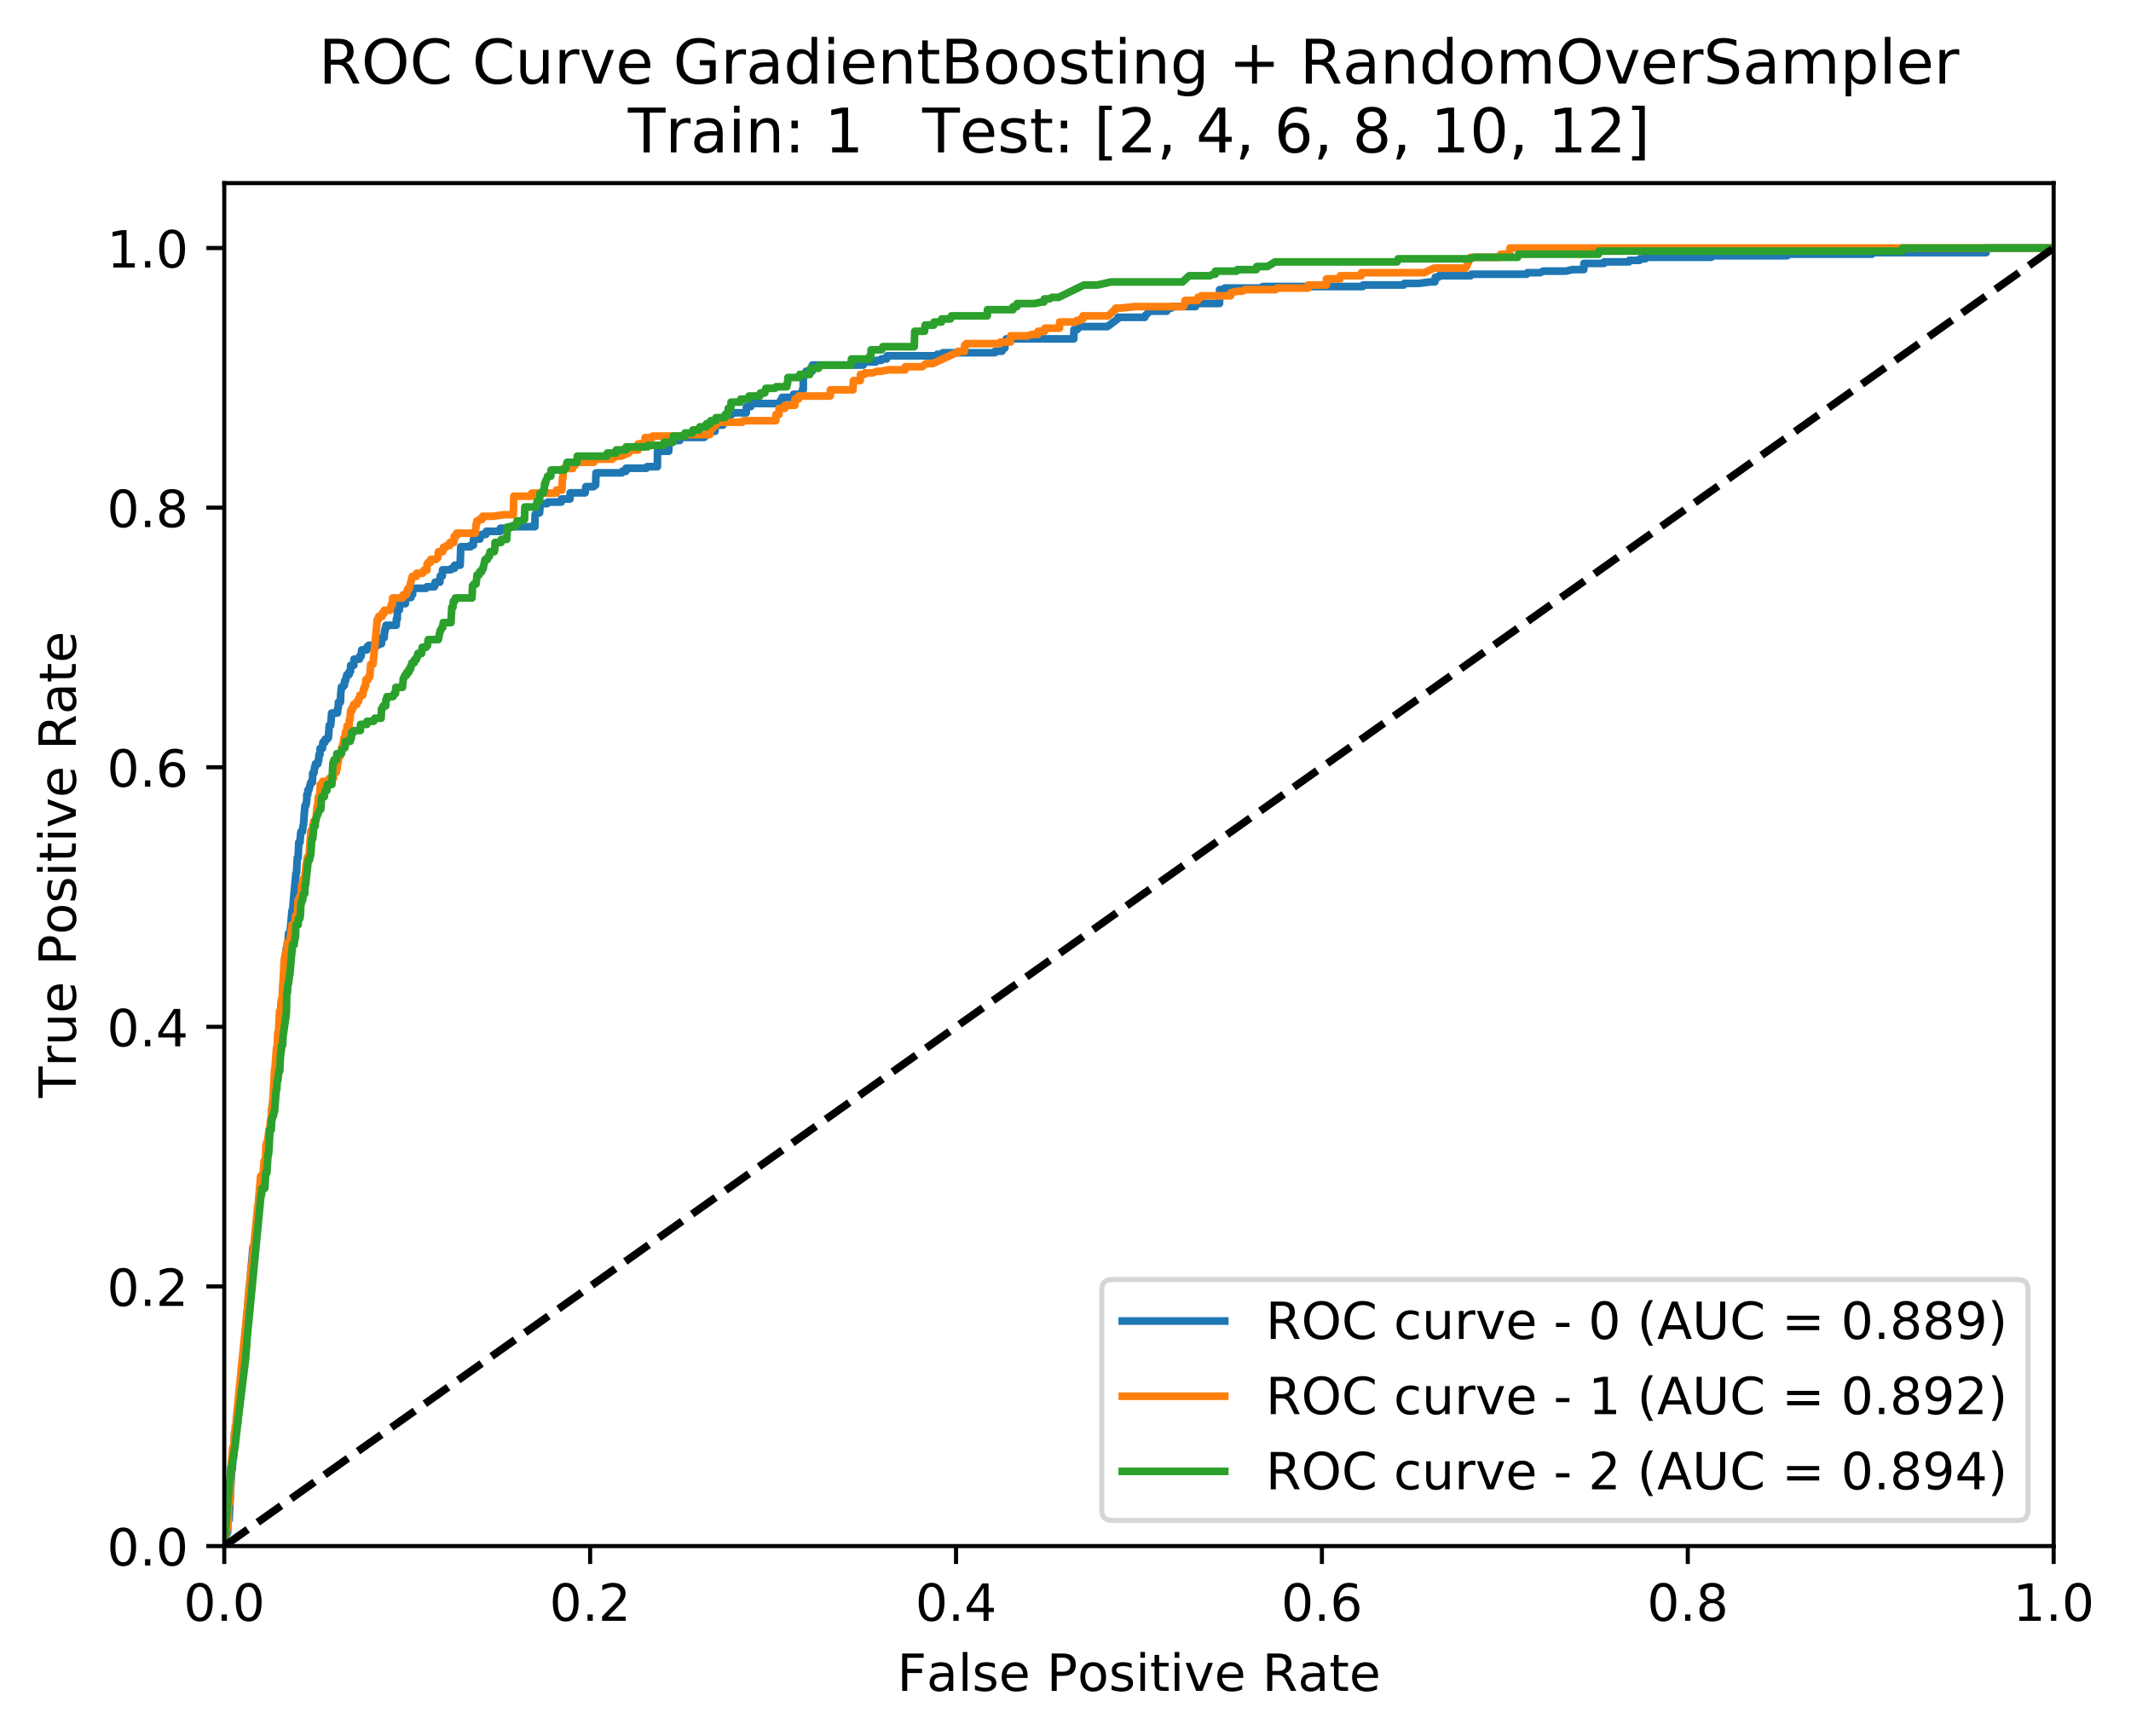 <?xml version="1.0" encoding="utf-8" standalone="no"?>
<!DOCTYPE svg PUBLIC "-//W3C//DTD SVG 1.1//EN"
  "http://www.w3.org/Graphics/SVG/1.1/DTD/svg11.dtd">
<!-- Created with matplotlib (http://matplotlib.org/) -->
<svg height="339pt" version="1.1" viewBox="0 0 416 339" width="416pt" xmlns="http://www.w3.org/2000/svg" xmlns:xlink="http://www.w3.org/1999/xlink">
 <defs>
  <style type="text/css">
*{stroke-linecap:butt;stroke-linejoin:round;}
  </style>
 </defs>
 <g id="figure_1">
  <g id="patch_1">
   <path d="M 0 339.424 
L 416.053 339.424 
L 416.053 0 
L 0 0 
z
" style="fill:#ffffff;"/>
  </g>
  <g id="axes_1">
   <g id="patch_2">
    <path d="M 43.781 301.868 
L 400.901 301.868 
L 400.901 35.755 
L 43.781 35.755 
z
" style="fill:#ffffff;"/>
   </g>
   <g id="matplotlib.axis_1">
    <g id="xtick_1">
     <g id="line2d_1">
      <defs>
       <path d="M 0 0 
L 0 3.5 
" id="m034a7ea511" style="stroke:#000000;stroke-width:0.8;"/>
      </defs>
      <g>
       <use style="stroke:#000000;stroke-width:0.8;" x="43.781" xlink:href="#m034a7ea511" y="301.868"/>
      </g>
     </g>
     <g id="text_1">
      <!-- 0.0 -->
      <defs>
       <path d="M 31.781 66.406 
Q 24.172 66.406 20.328 58.906 
Q 16.5 51.422 16.5 36.375 
Q 16.5 21.391 20.328 13.891 
Q 24.172 6.391 31.781 6.391 
Q 39.453 6.391 43.281 13.891 
Q 47.125 21.391 47.125 36.375 
Q 47.125 51.422 43.281 58.906 
Q 39.453 66.406 31.781 66.406 
M 31.781 74.219 
Q 44.047 74.219 50.516 64.516 
Q 56.984 54.828 56.984 36.375 
Q 56.984 17.969 50.516 8.266 
Q 44.047 -1.422 31.781 -1.422 
Q 19.531 -1.422 13.062 8.266 
Q 6.594 17.969 6.594 36.375 
Q 6.594 54.828 13.062 64.516 
Q 19.531 74.219 31.781 74.219 
" id="DejaVuSans-30"/>
       <path d="M 10.688 12.406 
L 21 12.406 
L 21 0 
L 10.688 0 
z
" id="DejaVuSans-2e"/>
      </defs>
      <g transform="translate(35.83 316.466)scale(0.1 -0.1)">
       <use xlink:href="#DejaVuSans-30"/>
       <use x="63.623" xlink:href="#DejaVuSans-2e"/>
       <use x="95.41" xlink:href="#DejaVuSans-30"/>
      </g>
     </g>
    </g>
    <g id="xtick_2">
     <g id="line2d_2">
      <g>
       <use style="stroke:#000000;stroke-width:0.8;" x="115.205" xlink:href="#m034a7ea511" y="301.868"/>
      </g>
     </g>
     <g id="text_2">
      <!-- 0.2 -->
      <defs>
       <path d="M 19.188 8.297 
L 53.609 8.297 
L 53.609 0 
L 7.328 0 
L 7.328 8.297 
Q 12.938 14.109 22.625 23.891 
Q 32.328 33.688 34.812 36.531 
Q 39.547 41.844 41.422 45.531 
Q 43.312 49.219 43.312 52.781 
Q 43.312 58.594 39.234 62.25 
Q 35.156 65.922 28.609 65.922 
Q 23.969 65.922 18.812 64.312 
Q 13.672 62.703 7.812 59.422 
L 7.812 69.391 
Q 13.766 71.781 18.938 73 
Q 24.125 74.219 28.422 74.219 
Q 39.75 74.219 46.484 68.547 
Q 53.219 62.891 53.219 53.422 
Q 53.219 48.922 51.531 44.891 
Q 49.859 40.875 45.406 35.406 
Q 44.188 33.984 37.641 27.219 
Q 31.109 20.453 19.188 8.297 
" id="DejaVuSans-32"/>
      </defs>
      <g transform="translate(107.254 316.466)scale(0.1 -0.1)">
       <use xlink:href="#DejaVuSans-30"/>
       <use x="63.623" xlink:href="#DejaVuSans-2e"/>
       <use x="95.41" xlink:href="#DejaVuSans-32"/>
      </g>
     </g>
    </g>
    <g id="xtick_3">
     <g id="line2d_3">
      <g>
       <use style="stroke:#000000;stroke-width:0.8;" x="186.629" xlink:href="#m034a7ea511" y="301.868"/>
      </g>
     </g>
     <g id="text_3">
      <!-- 0.4 -->
      <defs>
       <path d="M 37.797 64.312 
L 12.891 25.391 
L 37.797 25.391 
z
M 35.203 72.906 
L 47.609 72.906 
L 47.609 25.391 
L 58.016 25.391 
L 58.016 17.188 
L 47.609 17.188 
L 47.609 0 
L 37.797 0 
L 37.797 17.188 
L 4.891 17.188 
L 4.891 26.703 
z
" id="DejaVuSans-34"/>
      </defs>
      <g transform="translate(178.678 316.466)scale(0.1 -0.1)">
       <use xlink:href="#DejaVuSans-30"/>
       <use x="63.623" xlink:href="#DejaVuSans-2e"/>
       <use x="95.41" xlink:href="#DejaVuSans-34"/>
      </g>
     </g>
    </g>
    <g id="xtick_4">
     <g id="line2d_4">
      <g>
       <use style="stroke:#000000;stroke-width:0.8;" x="258.053" xlink:href="#m034a7ea511" y="301.868"/>
      </g>
     </g>
     <g id="text_4">
      <!-- 0.6 -->
      <defs>
       <path d="M 33.016 40.375 
Q 26.375 40.375 22.484 35.828 
Q 18.609 31.297 18.609 23.391 
Q 18.609 15.531 22.484 10.953 
Q 26.375 6.391 33.016 6.391 
Q 39.656 6.391 43.531 10.953 
Q 47.406 15.531 47.406 23.391 
Q 47.406 31.297 43.531 35.828 
Q 39.656 40.375 33.016 40.375 
M 52.594 71.297 
L 52.594 62.312 
Q 48.875 64.062 45.094 64.984 
Q 41.312 65.922 37.594 65.922 
Q 27.828 65.922 22.672 59.328 
Q 17.531 52.734 16.797 39.406 
Q 19.672 43.656 24.016 45.922 
Q 28.375 48.188 33.594 48.188 
Q 44.578 48.188 50.953 41.516 
Q 57.328 34.859 57.328 23.391 
Q 57.328 12.156 50.688 5.359 
Q 44.047 -1.422 33.016 -1.422 
Q 20.359 -1.422 13.672 8.266 
Q 6.984 17.969 6.984 36.375 
Q 6.984 53.656 15.188 63.938 
Q 23.391 74.219 37.203 74.219 
Q 40.922 74.219 44.703 73.484 
Q 48.484 72.75 52.594 71.297 
" id="DejaVuSans-36"/>
      </defs>
      <g transform="translate(250.102 316.466)scale(0.1 -0.1)">
       <use xlink:href="#DejaVuSans-30"/>
       <use x="63.623" xlink:href="#DejaVuSans-2e"/>
       <use x="95.41" xlink:href="#DejaVuSans-36"/>
      </g>
     </g>
    </g>
    <g id="xtick_5">
     <g id="line2d_5">
      <g>
       <use style="stroke:#000000;stroke-width:0.8;" x="329.477" xlink:href="#m034a7ea511" y="301.868"/>
      </g>
     </g>
     <g id="text_5">
      <!-- 0.8 -->
      <defs>
       <path d="M 31.781 34.625 
Q 24.75 34.625 20.719 30.859 
Q 16.703 27.094 16.703 20.516 
Q 16.703 13.922 20.719 10.156 
Q 24.75 6.391 31.781 6.391 
Q 38.812 6.391 42.859 10.172 
Q 46.922 13.969 46.922 20.516 
Q 46.922 27.094 42.891 30.859 
Q 38.875 34.625 31.781 34.625 
M 21.922 38.812 
Q 15.578 40.375 12.031 44.719 
Q 8.5 49.078 8.5 55.328 
Q 8.5 64.062 14.719 69.141 
Q 20.953 74.219 31.781 74.219 
Q 42.672 74.219 48.875 69.141 
Q 55.078 64.062 55.078 55.328 
Q 55.078 49.078 51.531 44.719 
Q 48 40.375 41.703 38.812 
Q 48.828 37.156 52.797 32.312 
Q 56.781 27.484 56.781 20.516 
Q 56.781 9.906 50.312 4.234 
Q 43.844 -1.422 31.781 -1.422 
Q 19.734 -1.422 13.25 4.234 
Q 6.781 9.906 6.781 20.516 
Q 6.781 27.484 10.781 32.312 
Q 14.797 37.156 21.922 38.812 
M 18.312 54.391 
Q 18.312 48.734 21.844 45.562 
Q 25.391 42.391 31.781 42.391 
Q 38.141 42.391 41.719 45.562 
Q 45.312 48.734 45.312 54.391 
Q 45.312 60.062 41.719 63.234 
Q 38.141 66.406 31.781 66.406 
Q 25.391 66.406 21.844 63.234 
Q 18.312 60.062 18.312 54.391 
" id="DejaVuSans-38"/>
      </defs>
      <g transform="translate(321.526 316.466)scale(0.1 -0.1)">
       <use xlink:href="#DejaVuSans-30"/>
       <use x="63.623" xlink:href="#DejaVuSans-2e"/>
       <use x="95.41" xlink:href="#DejaVuSans-38"/>
      </g>
     </g>
    </g>
    <g id="xtick_6">
     <g id="line2d_6">
      <g>
       <use style="stroke:#000000;stroke-width:0.8;" x="400.901" xlink:href="#m034a7ea511" y="301.868"/>
      </g>
     </g>
     <g id="text_6">
      <!-- 1.0 -->
      <defs>
       <path d="M 12.406 8.297 
L 28.516 8.297 
L 28.516 63.922 
L 10.984 60.406 
L 10.984 69.391 
L 28.422 72.906 
L 38.281 72.906 
L 38.281 8.297 
L 54.391 8.297 
L 54.391 0 
L 12.406 0 
z
" id="DejaVuSans-31"/>
      </defs>
      <g transform="translate(392.95 316.466)scale(0.1 -0.1)">
       <use xlink:href="#DejaVuSans-31"/>
       <use x="63.623" xlink:href="#DejaVuSans-2e"/>
       <use x="95.41" xlink:href="#DejaVuSans-30"/>
      </g>
     </g>
    </g>
    <g id="text_7">
     <!-- False Positive Rate -->
     <defs>
      <path d="M 9.812 72.906 
L 51.703 72.906 
L 51.703 64.594 
L 19.672 64.594 
L 19.672 43.109 
L 48.578 43.109 
L 48.578 34.812 
L 19.672 34.812 
L 19.672 0 
L 9.812 0 
z
" id="DejaVuSans-46"/>
      <path d="M 34.281 27.484 
Q 23.391 27.484 19.188 25 
Q 14.984 22.516 14.984 16.5 
Q 14.984 11.719 18.141 8.906 
Q 21.297 6.109 26.703 6.109 
Q 34.188 6.109 38.703 11.406 
Q 43.219 16.703 43.219 25.484 
L 43.219 27.484 
z
M 52.203 31.203 
L 52.203 0 
L 43.219 0 
L 43.219 8.297 
Q 40.141 3.328 35.547 0.953 
Q 30.953 -1.422 24.312 -1.422 
Q 15.922 -1.422 10.953 3.297 
Q 6 8.016 6 15.922 
Q 6 25.141 12.172 29.828 
Q 18.359 34.516 30.609 34.516 
L 43.219 34.516 
L 43.219 35.406 
Q 43.219 41.609 39.141 45 
Q 35.062 48.391 27.688 48.391 
Q 23 48.391 18.547 47.266 
Q 14.109 46.141 10.016 43.891 
L 10.016 52.203 
Q 14.938 54.109 19.578 55.047 
Q 24.219 56 28.609 56 
Q 40.484 56 46.344 49.844 
Q 52.203 43.703 52.203 31.203 
" id="DejaVuSans-61"/>
      <path d="M 9.422 75.984 
L 18.406 75.984 
L 18.406 0 
L 9.422 0 
z
" id="DejaVuSans-6c"/>
      <path d="M 44.281 53.078 
L 44.281 44.578 
Q 40.484 46.531 36.375 47.5 
Q 32.281 48.484 27.875 48.484 
Q 21.188 48.484 17.844 46.438 
Q 14.5 44.391 14.5 40.281 
Q 14.5 37.156 16.891 35.375 
Q 19.281 33.594 26.516 31.984 
L 29.594 31.297 
Q 39.156 29.25 43.188 25.516 
Q 47.219 21.781 47.219 15.094 
Q 47.219 7.469 41.188 3.016 
Q 35.156 -1.422 24.609 -1.422 
Q 20.219 -1.422 15.453 -0.562 
Q 10.688 0.297 5.422 2 
L 5.422 11.281 
Q 10.406 8.688 15.234 7.391 
Q 20.062 6.109 24.812 6.109 
Q 31.156 6.109 34.562 8.281 
Q 37.984 10.453 37.984 14.406 
Q 37.984 18.062 35.516 20.016 
Q 33.062 21.969 24.703 23.781 
L 21.578 24.516 
Q 13.234 26.266 9.516 29.906 
Q 5.812 33.547 5.812 39.891 
Q 5.812 47.609 11.281 51.797 
Q 16.75 56 26.812 56 
Q 31.781 56 36.172 55.266 
Q 40.578 54.547 44.281 53.078 
" id="DejaVuSans-73"/>
      <path d="M 56.203 29.594 
L 56.203 25.203 
L 14.891 25.203 
Q 15.484 15.922 20.484 11.062 
Q 25.484 6.203 34.422 6.203 
Q 39.594 6.203 44.453 7.469 
Q 49.312 8.734 54.109 11.281 
L 54.109 2.781 
Q 49.266 0.734 44.188 -0.344 
Q 39.109 -1.422 33.891 -1.422 
Q 20.797 -1.422 13.156 6.188 
Q 5.516 13.812 5.516 26.812 
Q 5.516 40.234 12.766 48.109 
Q 20.016 56 32.328 56 
Q 43.359 56 49.781 48.891 
Q 56.203 41.797 56.203 29.594 
M 47.219 32.234 
Q 47.125 39.594 43.094 43.984 
Q 39.062 48.391 32.422 48.391 
Q 24.906 48.391 20.391 44.141 
Q 15.875 39.891 15.188 32.172 
z
" id="DejaVuSans-65"/>
      <path id="DejaVuSans-20"/>
      <path d="M 19.672 64.797 
L 19.672 37.406 
L 32.078 37.406 
Q 38.969 37.406 42.719 40.969 
Q 46.484 44.531 46.484 51.125 
Q 46.484 57.672 42.719 61.234 
Q 38.969 64.797 32.078 64.797 
z
M 9.812 72.906 
L 32.078 72.906 
Q 44.344 72.906 50.609 67.359 
Q 56.891 61.812 56.891 51.125 
Q 56.891 40.328 50.609 34.812 
Q 44.344 29.297 32.078 29.297 
L 19.672 29.297 
L 19.672 0 
L 9.812 0 
z
" id="DejaVuSans-50"/>
      <path d="M 30.609 48.391 
Q 23.391 48.391 19.188 42.75 
Q 14.984 37.109 14.984 27.297 
Q 14.984 17.484 19.156 11.844 
Q 23.344 6.203 30.609 6.203 
Q 37.797 6.203 41.984 11.859 
Q 46.188 17.531 46.188 27.297 
Q 46.188 37.016 41.984 42.703 
Q 37.797 48.391 30.609 48.391 
M 30.609 56 
Q 42.328 56 49.016 48.375 
Q 55.719 40.766 55.719 27.297 
Q 55.719 13.875 49.016 6.219 
Q 42.328 -1.422 30.609 -1.422 
Q 18.844 -1.422 12.172 6.219 
Q 5.516 13.875 5.516 27.297 
Q 5.516 40.766 12.172 48.375 
Q 18.844 56 30.609 56 
" id="DejaVuSans-6f"/>
      <path d="M 9.422 54.688 
L 18.406 54.688 
L 18.406 0 
L 9.422 0 
z
M 9.422 75.984 
L 18.406 75.984 
L 18.406 64.594 
L 9.422 64.594 
z
" id="DejaVuSans-69"/>
      <path d="M 18.312 70.219 
L 18.312 54.688 
L 36.812 54.688 
L 36.812 47.703 
L 18.312 47.703 
L 18.312 18.016 
Q 18.312 11.328 20.141 9.422 
Q 21.969 7.516 27.594 7.516 
L 36.812 7.516 
L 36.812 0 
L 27.594 0 
Q 17.188 0 13.234 3.875 
Q 9.281 7.766 9.281 18.016 
L 9.281 47.703 
L 2.688 47.703 
L 2.688 54.688 
L 9.281 54.688 
L 9.281 70.219 
z
" id="DejaVuSans-74"/>
      <path d="M 2.984 54.688 
L 12.5 54.688 
L 29.594 8.797 
L 46.688 54.688 
L 56.203 54.688 
L 35.688 0 
L 23.484 0 
z
" id="DejaVuSans-76"/>
      <path d="M 44.391 34.188 
Q 47.562 33.109 50.562 29.594 
Q 53.562 26.078 56.594 19.922 
L 66.609 0 
L 56 0 
L 46.688 18.703 
Q 43.062 26.031 39.672 28.422 
Q 36.281 30.812 30.422 30.812 
L 19.672 30.812 
L 19.672 0 
L 9.812 0 
L 9.812 72.906 
L 32.078 72.906 
Q 44.578 72.906 50.734 67.672 
Q 56.891 62.453 56.891 51.906 
Q 56.891 45.016 53.688 40.469 
Q 50.484 35.938 44.391 34.188 
M 19.672 64.797 
L 19.672 38.922 
L 32.078 38.922 
Q 39.203 38.922 42.844 42.219 
Q 46.484 45.516 46.484 51.906 
Q 46.484 58.297 42.844 61.547 
Q 39.203 64.797 32.078 64.797 
z
" id="DejaVuSans-52"/>
     </defs>
     <g transform="translate(175.136 330.144)scale(0.1 -0.1)">
      <use xlink:href="#DejaVuSans-46"/>
      <use x="57.379" xlink:href="#DejaVuSans-61"/>
      <use x="118.658" xlink:href="#DejaVuSans-6c"/>
      <use x="146.441" xlink:href="#DejaVuSans-73"/>
      <use x="198.541" xlink:href="#DejaVuSans-65"/>
      <use x="260.064" xlink:href="#DejaVuSans-20"/>
      <use x="291.852" xlink:href="#DejaVuSans-50"/>
      <use x="352.107" xlink:href="#DejaVuSans-6f"/>
      <use x="413.289" xlink:href="#DejaVuSans-73"/>
      <use x="465.389" xlink:href="#DejaVuSans-69"/>
      <use x="493.172" xlink:href="#DejaVuSans-74"/>
      <use x="532.381" xlink:href="#DejaVuSans-69"/>
      <use x="560.164" xlink:href="#DejaVuSans-76"/>
      <use x="619.344" xlink:href="#DejaVuSans-65"/>
      <use x="680.867" xlink:href="#DejaVuSans-20"/>
      <use x="712.654" xlink:href="#DejaVuSans-52"/>
      <use x="782.105" xlink:href="#DejaVuSans-61"/>
      <use x="843.385" xlink:href="#DejaVuSans-74"/>
      <use x="882.594" xlink:href="#DejaVuSans-65"/>
     </g>
    </g>
   </g>
   <g id="matplotlib.axis_2">
    <g id="ytick_1">
     <g id="line2d_7">
      <defs>
       <path d="M 0 0 
L -3.5 0 
" id="me0786784d2" style="stroke:#000000;stroke-width:0.8;"/>
      </defs>
      <g>
       <use style="stroke:#000000;stroke-width:0.8;" x="43.781" xlink:href="#me0786784d2" y="301.868"/>
      </g>
     </g>
     <g id="text_8">
      <!-- 0.0 -->
      <g transform="translate(20.878 305.667)scale(0.1 -0.1)">
       <use xlink:href="#DejaVuSans-30"/>
       <use x="63.623" xlink:href="#DejaVuSans-2e"/>
       <use x="95.41" xlink:href="#DejaVuSans-30"/>
      </g>
     </g>
    </g>
    <g id="ytick_2">
     <g id="line2d_8">
      <g>
       <use style="stroke:#000000;stroke-width:0.8;" x="43.781" xlink:href="#me0786784d2" y="251.179"/>
      </g>
     </g>
     <g id="text_9">
      <!-- 0.2 -->
      <g transform="translate(20.878 254.979)scale(0.1 -0.1)">
       <use xlink:href="#DejaVuSans-30"/>
       <use x="63.623" xlink:href="#DejaVuSans-2e"/>
       <use x="95.41" xlink:href="#DejaVuSans-32"/>
      </g>
     </g>
    </g>
    <g id="ytick_3">
     <g id="line2d_9">
      <g>
       <use style="stroke:#000000;stroke-width:0.8;" x="43.781" xlink:href="#me0786784d2" y="200.492"/>
      </g>
     </g>
     <g id="text_10">
      <!-- 0.4 -->
      <g transform="translate(20.878 204.291)scale(0.1 -0.1)">
       <use xlink:href="#DejaVuSans-30"/>
       <use x="63.623" xlink:href="#DejaVuSans-2e"/>
       <use x="95.41" xlink:href="#DejaVuSans-34"/>
      </g>
     </g>
    </g>
    <g id="ytick_4">
     <g id="line2d_10">
      <g>
       <use style="stroke:#000000;stroke-width:0.8;" x="43.781" xlink:href="#me0786784d2" y="149.804"/>
      </g>
     </g>
     <g id="text_11">
      <!-- 0.6 -->
      <g transform="translate(20.878 153.603)scale(0.1 -0.1)">
       <use xlink:href="#DejaVuSans-30"/>
       <use x="63.623" xlink:href="#DejaVuSans-2e"/>
       <use x="95.41" xlink:href="#DejaVuSans-36"/>
      </g>
     </g>
    </g>
    <g id="ytick_5">
     <g id="line2d_11">
      <g>
       <use style="stroke:#000000;stroke-width:0.8;" x="43.781" xlink:href="#me0786784d2" y="99.115"/>
      </g>
     </g>
     <g id="text_12">
      <!-- 0.8 -->
      <g transform="translate(20.878 102.915)scale(0.1 -0.1)">
       <use xlink:href="#DejaVuSans-30"/>
       <use x="63.623" xlink:href="#DejaVuSans-2e"/>
       <use x="95.41" xlink:href="#DejaVuSans-38"/>
      </g>
     </g>
    </g>
    <g id="ytick_6">
     <g id="line2d_12">
      <g>
       <use style="stroke:#000000;stroke-width:0.8;" x="43.781" xlink:href="#me0786784d2" y="48.428"/>
      </g>
     </g>
     <g id="text_13">
      <!-- 1.0 -->
      <g transform="translate(20.878 52.227)scale(0.1 -0.1)">
       <use xlink:href="#DejaVuSans-31"/>
       <use x="63.623" xlink:href="#DejaVuSans-2e"/>
       <use x="95.41" xlink:href="#DejaVuSans-30"/>
      </g>
     </g>
    </g>
    <g id="text_14">
     <!-- True Positive Rate -->
     <defs>
      <path d="M -0.297 72.906 
L 61.375 72.906 
L 61.375 64.594 
L 35.5 64.594 
L 35.5 0 
L 25.594 0 
L 25.594 64.594 
L -0.297 64.594 
z
" id="DejaVuSans-54"/>
      <path d="M 41.109 46.297 
Q 39.594 47.172 37.812 47.578 
Q 36.031 48 33.891 48 
Q 26.266 48 22.188 43.047 
Q 18.109 38.094 18.109 28.812 
L 18.109 0 
L 9.078 0 
L 9.078 54.688 
L 18.109 54.688 
L 18.109 46.188 
Q 20.953 51.172 25.484 53.578 
Q 30.031 56 36.531 56 
Q 37.453 56 38.578 55.875 
Q 39.703 55.766 41.062 55.516 
z
" id="DejaVuSans-72"/>
      <path d="M 8.5 21.578 
L 8.5 54.688 
L 17.484 54.688 
L 17.484 21.922 
Q 17.484 14.156 20.5 10.266 
Q 23.531 6.391 29.594 6.391 
Q 36.859 6.391 41.078 11.031 
Q 45.312 15.672 45.312 23.688 
L 45.312 54.688 
L 54.297 54.688 
L 54.297 0 
L 45.312 0 
L 45.312 8.406 
Q 42.047 3.422 37.719 1 
Q 33.406 -1.422 27.688 -1.422 
Q 18.266 -1.422 13.375 4.438 
Q 8.5 10.297 8.5 21.578 
M 31.109 56 
z
" id="DejaVuSans-75"/>
     </defs>
     <g transform="translate(14.798 214.358)rotate(-90)scale(0.1 -0.1)">
      <use xlink:href="#DejaVuSans-54"/>
      <use x="60.865" xlink:href="#DejaVuSans-72"/>
      <use x="101.979" xlink:href="#DejaVuSans-75"/>
      <use x="165.357" xlink:href="#DejaVuSans-65"/>
      <use x="226.881" xlink:href="#DejaVuSans-20"/>
      <use x="258.668" xlink:href="#DejaVuSans-50"/>
      <use x="318.924" xlink:href="#DejaVuSans-6f"/>
      <use x="380.105" xlink:href="#DejaVuSans-73"/>
      <use x="432.205" xlink:href="#DejaVuSans-69"/>
      <use x="459.988" xlink:href="#DejaVuSans-74"/>
      <use x="499.197" xlink:href="#DejaVuSans-69"/>
      <use x="526.98" xlink:href="#DejaVuSans-76"/>
      <use x="586.16" xlink:href="#DejaVuSans-65"/>
      <use x="647.684" xlink:href="#DejaVuSans-20"/>
      <use x="679.471" xlink:href="#DejaVuSans-52"/>
      <use x="748.922" xlink:href="#DejaVuSans-61"/>
      <use x="810.201" xlink:href="#DejaVuSans-74"/>
      <use x="849.41" xlink:href="#DejaVuSans-65"/>
     </g>
    </g>
   </g>
   <g id="line2d_13">
    <path clip-path="url(#pca116487f4)" d="M 43.781 301.868 
L 43.837 300.665 
L 43.893 300.665 
L 44.039 299.462 
L 44.319 299.462 
L 44.431 299.162 
L 44.498 296.757 
L 44.722 296.757 
L 44.811 294.953 
L 45.035 290.443 
L 45.237 286.835 
L 45.349 286.835 
L 45.461 284.731 
L 45.573 284.731 
L 45.662 282.927 
L 45.819 279.62 
L 45.987 279.62 
L 46.228 277.816 
L 46.396 277.816 
L 46.441 277.215 
L 49.385 243.543 
L 49.553 243.543 
L 49.867 241.138 
L 49.895 241.138 
L 50.556 234.825 
L 50.668 234.825 
L 50.83 232.72 
L 50.914 230.916 
L 52.14 226.707 
L 52.286 224.002 
L 52.398 224.002 
L 53.187 215.584 
L 53.299 215.584 
L 53.355 215.283 
L 53.601 211.976 
L 53.842 208.97 
L 54.06 205.963 
L 54.116 205.963 
L 54.906 195.741 
L 55.074 195.741 
L 55.712 186.422 
L 55.824 186.422 
L 55.869 185.219 
L 56.149 185.219 
L 56.328 182.213 
L 56.608 182.213 
L 57.016 177.703 
L 57.128 177.703 
L 57.324 175.298 
L 57.772 170.488 
L 57.884 170.488 
L 58.035 167.481 
L 58.203 167.481 
L 58.326 164.475 
L 58.55 164.475 
L 58.696 162.671 
L 58.752 162.37 
L 59.032 162.37 
L 59.177 161.168 
L 59.233 161.168 
L 59.435 158.462 
L 59.547 157.259 
L 59.715 157.259 
L 59.872 156.357 
L 59.905 155.155 
L 60.073 155.155 
L 60.118 154.253 
L 60.286 154.253 
L 60.667 152.75 
L 60.975 152.75 
L 61.053 150.946 
L 61.277 150.946 
L 61.434 149.743 
L 61.546 149.743 
L 61.591 149.142 
L 62.038 149.142 
L 62.083 148.541 
L 62.195 148.541 
L 62.285 147.338 
L 62.453 147.338 
L 62.486 146.136 
L 62.934 146.136 
L 63.041 144.933 
L 63.432 144.933 
L 63.483 144.332 
L 63.875 144.332 
L 63.931 144.031 
L 64.099 144.031 
L 64.278 141.626 
L 64.558 141.626 
L 64.748 139.221 
L 65.868 139.221 
L 65.913 138.319 
L 66.025 138.319 
L 66.058 137.116 
L 66.45 137.116 
L 66.528 135.313 
L 66.674 134.11 
L 66.954 134.11 
L 67.01 133.809 
L 67.234 133.809 
L 67.29 132.907 
L 67.458 132.907 
L 67.727 131.705 
L 68.147 131.705 
L 68.197 131.104 
L 68.421 131.104 
L 68.454 129.901 
L 69.07 129.901 
L 69.115 128.699 
L 70.179 128.699 
L 70.224 128.097 
L 70.504 128.097 
L 70.61 126.895 
L 71.618 126.895 
L 71.662 126.293 
L 71.942 126.293 
L 71.998 125.993 
L 73.79 125.993 
L 73.846 125.692 
L 74.462 125.692 
L 74.507 124.49 
L 75.01 124.49 
L 75.044 123.287 
L 75.156 123.287 
L 75.206 122.686 
L 75.318 122.686 
L 75.363 122.084 
L 77.351 122.084 
L 77.384 120.882 
L 77.552 120.882 
L 77.575 119.078 
L 77.967 119.078 
L 78.011 117.875 
L 79.131 117.875 
L 79.237 116.673 
L 80.217 116.673 
L 80.262 116.072 
L 80.542 116.072 
L 80.587 114.869 
L 83.162 114.869 
L 83.33 114.568 
L 84.786 114.568 
L 84.898 114.268 
L 84.942 113.667 
L 85.866 113.667 
L 85.956 112.464 
L 86.348 112.464 
L 86.392 111.261 
L 87.988 111.261 
L 88.156 110.961 
L 88.716 110.961 
L 88.761 110.359 
L 89.824 110.359 
L 89.948 106.752 
L 91.851 106.752 
L 91.901 106.451 
L 92.405 106.451 
L 92.45 105.249 
L 93.682 105.249 
L 93.727 104.647 
L 93.951 104.647 
L 94.063 104.347 
L 94.846 104.347 
L 94.947 103.745 
L 97.635 103.745 
L 97.679 103.144 
L 99.415 103.144 
L 99.471 102.843 
L 104.398 102.843 
L 104.465 100.438 
L 104.689 100.438 
L 104.711 100.138 
L 105.327 100.138 
L 105.461 98.334 
L 106.805 98.334 
L 106.973 98.033 
L 109.548 98.033 
L 109.593 97.432 
L 111.273 97.432 
L 111.306 96.229 
L 114.218 96.229 
L 114.363 95.027 
L 115.875 95.027 
L 116.043 94.726 
L 116.267 94.726 
L 116.356 92.321 
L 121.395 92.321 
L 121.451 92.02 
L 122.179 92.02 
L 122.224 91.419 
L 126.199 91.419 
L 126.311 91.118 
L 128.326 91.118 
L 128.354 88.112 
L 130.538 88.112 
L 130.627 86.308 
L 131.075 86.308 
L 131.691 86.008 
L 132.699 86.008 
L 132.805 85.406 
L 137.452 85.406 
L 138.684 84.204 
L 139.579 84.204 
L 139.613 83.001 
L 141.125 83.001 
L 141.169 82.4 
L 141.281 82.4 
L 141.332 82.099 
L 142.172 82.099 
L 142.261 80.897 
L 142.877 80.897 
L 142.989 80.596 
L 145.676 80.596 
L 145.71 79.393 
L 146.55 79.393 
L 146.595 78.792 
L 152.305 78.792 
L 152.356 78.191 
L 152.635 78.191 
L 152.68 77.59 
L 154.864 77.59 
L 154.909 76.988 
L 156.532 76.988 
L 156.633 76.086 
L 156.801 76.086 
L 156.829 73.08 
L 157.333 73.08 
L 157.378 72.479 
L 158.553 72.479 
L 158.587 71.276 
L 168.508 71.276 
L 168.552 70.675 
L 170.96 70.675 
L 171.122 70.374 
L 172.018 70.374 
L 172.068 70.074 
L 173.076 70.074 
L 173.177 69.472 
L 182.918 69.472 
L 182.974 69.172 
L 184.027 69.172 
L 184.077 68.871 
L 194.211 68.871 
L 194.261 68.57 
L 195.605 68.57 
L 195.706 67.969 
L 196.154 67.969 
L 196.198 67.067 
L 196.31 67.067 
L 196.434 66.165 
L 209.613 66.165 
L 209.646 64.361 
L 210.262 64.361 
L 210.542 64.061 
L 210.598 63.76 
L 216.197 63.76 
L 218.212 62.257 
L 218.268 61.956 
L 223.475 61.956 
L 223.525 61.656 
L 224.477 60.754 
L 227.786 60.754 
L 227.831 60.152 
L 228.671 60.152 
L 228.838 59.852 
L 233.373 59.852 
L 233.48 59.251 
L 238.065 59.251 
L 238.087 56.545 
L 239.039 56.545 
L 239.09 56.244 
L 245.892 56.244 
L 246.564 55.944 
L 266.047 55.944 
L 266.097 55.643 
L 274.047 55.643 
L 274.154 55.342 
L 276.841 55.342 
L 279.249 55.042 
L 280.088 55.042 
L 280.189 54.14 
L 280.749 54.14 
L 280.911 53.839 
L 287.098 53.839 
L 287.26 53.538 
L 298.01 53.538 
L 298.172 53.238 
L 300.691 53.238 
L 301.251 52.937 
L 305.73 52.937 
L 306.934 52.636 
L 309.173 52.636 
L 309.207 51.434 
L 313.098 51.434 
L 313.148 51.133 
L 317.991 51.133 
L 318.041 50.833 
L 320.057 50.833 
L 320.107 50.532 
L 321.171 50.532 
L 321.222 50.231 
L 334.042 50.231 
L 334.149 49.931 
L 348.907 49.931 
L 349.047 49.63 
L 365.423 49.63 
L 365.585 49.329 
L 387.7 49.329 
L 387.744 48.428 
L 400.901 48.428 
L 400.901 48.428 
" style="fill:none;stroke:#1f77b4;stroke-linecap:square;stroke-width:1.5;"/>
   </g>
   <g id="line2d_14">
    <path clip-path="url(#pca116487f4)" d="M 43.781 301.868 
L 43.837 301.868 
L 43.893 301.868 
L 44.106 299.46 
L 44.151 298.858 
L 44.263 298.858 
L 44.375 298.256 
L 44.487 298.256 
L 44.632 293.44 
L 44.856 293.44 
L 44.901 292.838 
L 45.114 286.216 
L 45.276 284.41 
L 45.444 282.604 
L 45.668 282.604 
L 45.735 280.196 
L 45.847 280.196 
L 45.948 278.39 
L 46.06 278.39 
L 46.116 277.186 
L 48.232 256.116 
L 48.288 255.815 
L 48.602 251.601 
L 48.714 251.601 
L 49.005 247.688 
L 49.117 247.688 
L 50.309 235.648 
L 50.365 235.648 
L 50.88 229.628 
L 51.328 229.628 
L 51.474 227.822 
L 51.575 226.618 
L 51.799 226.618 
L 51.843 226.016 
L 51.911 223.608 
L 52.023 223.608 
L 52.067 223.006 
L 52.235 223.006 
L 52.431 221.2 
L 52.487 221.2 
L 52.532 220.598 
L 52.644 220.598 
L 52.801 218.792 
L 52.969 218.792 
L 53.036 216.384 
L 53.148 216.384 
L 53.204 215.782 
L 53.601 208.859 
L 53.657 208.859 
L 53.982 204.645 
L 54.094 204.645 
L 54.228 201.635 
L 54.34 201.635 
L 54.396 201.033 
L 54.564 197.421 
L 54.844 197.421 
L 54.956 195.013 
L 55.068 195.013 
L 55.505 187.187 
L 55.561 187.187 
L 55.768 185.983 
L 55.88 185.983 
L 56.037 184.177 
L 56.485 184.177 
L 56.642 182.973 
L 56.753 182.973 
L 56.798 181.769 
L 56.91 181.769 
L 57 180.565 
L 57.56 180.565 
L 57.716 178.759 
L 58.052 178.759 
L 58.198 175.749 
L 58.422 175.749 
L 58.467 175.148 
L 58.747 175.148 
L 58.881 172.74 
L 59.161 172.74 
L 59.211 171.536 
L 59.491 171.536 
L 59.794 168.526 
L 59.85 168.526 
L 60.018 167.322 
L 60.297 167.322 
L 60.701 162.205 
L 60.981 162.205 
L 61.126 161.001 
L 61.182 161.001 
L 61.227 160.399 
L 61.619 160.399 
L 61.91 157.389 
L 62.022 157.389 
L 62.145 155.583 
L 62.425 155.583 
L 62.537 153.175 
L 62.929 153.175 
L 62.974 152.573 
L 64.205 152.573 
L 64.261 151.971 
L 65.101 151.971 
L 65.135 150.767 
L 65.639 150.767 
L 65.695 150.165 
L 65.807 150.165 
L 65.896 148.961 
L 66.008 148.961 
L 66.109 147.757 
L 66.333 147.757 
L 66.378 147.155 
L 66.602 147.155 
L 66.691 145.951 
L 66.859 145.951 
L 66.904 145.349 
L 67.016 145.349 
L 67.128 144.145 
L 67.352 144.145 
L 67.441 142.941 
L 67.721 142.941 
L 67.755 141.737 
L 68.147 141.737 
L 68.203 140.533 
L 68.315 140.533 
L 68.46 138.727 
L 68.74 138.727 
L 68.785 138.125 
L 69.009 138.125 
L 69.054 137.523 
L 69.67 137.523 
L 69.715 136.921 
L 69.994 136.921 
L 70.05 136.319 
L 70.218 136.319 
L 70.274 135.717 
L 70.834 135.717 
L 70.946 134.513 
L 71.17 134.513 
L 71.215 133.911 
L 71.383 133.911 
L 71.417 132.707 
L 71.864 132.707 
L 71.965 132.105 
L 72.189 132.105 
L 72.368 129.697 
L 72.816 129.697 
L 73.65 120.968 
L 73.874 120.968 
L 73.93 120.366 
L 74.546 120.366 
L 74.602 119.764 
L 74.994 119.764 
L 75.039 119.162 
L 76.159 119.162 
L 76.427 117.958 
L 76.595 117.958 
L 76.651 116.754 
L 78.611 116.754 
L 78.656 116.152 
L 79.328 116.152 
L 79.384 115.55 
L 79.551 115.55 
L 79.596 114.948 
L 79.876 114.948 
L 80.492 112.54 
L 81.276 112.54 
L 81.321 111.938 
L 82.496 111.938 
L 82.72 111.336 
L 83.336 111.336 
L 83.37 110.132 
L 83.538 110.132 
L 83.594 109.831 
L 83.986 109.831 
L 84.092 109.229 
L 85.1 109.229 
L 85.268 108.928 
L 85.436 108.928 
L 85.581 107.724 
L 86.421 107.724 
L 86.589 106.821 
L 87.093 106.821 
L 87.205 106.52 
L 87.765 106.52 
L 87.821 105.918 
L 88.605 105.918 
L 88.661 104.714 
L 89.053 104.714 
L 89.142 104.112 
L 92.781 104.112 
L 92.949 102.306 
L 93.061 102.306 
L 93.106 101.704 
L 93.386 101.704 
L 93.61 101.403 
L 94.114 101.403 
L 94.215 100.801 
L 96.23 100.801 
L 98.414 100.5 
L 100.205 100.5 
L 100.295 96.888 
L 103.766 96.888 
L 103.822 96.286 
L 108.581 96.286 
L 108.626 95.684 
L 109.689 95.684 
L 109.801 93.276 
L 109.913 93.276 
L 109.958 91.47 
L 111.806 91.47 
L 111.85 90.868 
L 112.242 90.868 
L 112.298 90.266 
L 115.91 90.266 
L 115.966 89.664 
L 119.493 89.664 
L 119.549 89.363 
L 119.885 89.363 
L 119.935 89.062 
L 121.279 89.062 
L 122.622 88.46 
L 122.734 88.46 
L 122.835 87.858 
L 124.571 87.858 
L 124.604 86.654 
L 125.892 86.654 
L 125.926 85.45 
L 127.325 85.45 
L 127.381 85.149 
L 133.652 85.149 
L 133.708 84.848 
L 138.579 84.848 
L 138.635 83.644 
L 139.139 83.644 
L 139.239 83.042 
L 139.799 83.042 
L 139.855 82.44 
L 144.894 82.44 
L 145.118 82.139 
L 151.445 82.139 
L 151.501 80.935 
L 152.061 80.935 
L 152.094 79.731 
L 153.214 79.731 
L 153.259 79.129 
L 155.162 79.129 
L 155.196 77.925 
L 155.868 77.925 
L 155.912 77.323 
L 162.071 77.323 
L 162.105 76.119 
L 166.516 76.119 
L 166.595 74.313 
L 167.938 74.313 
L 167.972 73.109 
L 168.756 73.109 
L 168.862 72.808 
L 170.318 72.808 
L 171.158 72.507 
L 171.942 72.507 
L 173.453 72.206 
L 176.7 72.206 
L 176.745 71.604 
L 179.993 71.604 
L 180.776 71.002 
L 182.064 71.002 
L 186.655 68.895 
L 186.991 68.895 
L 187.047 68.594 
L 188.279 68.594 
L 188.312 67.39 
L 188.592 67.39 
L 188.643 67.089 
L 195.249 67.089 
L 195.299 66.788 
L 197.259 66.788 
L 197.293 65.584 
L 200.579 65.584 
L 201.475 65.283 
L 202.595 65.283 
L 202.639 64.681 
L 203.927 64.681 
L 203.972 64.079 
L 206.827 64.079 
L 206.861 62.875 
L 209.996 62.875 
L 210.158 62.574 
L 210.83 62.574 
L 210.942 62.273 
L 211.39 62.273 
L 211.435 61.671 
L 216.362 61.671 
L 217.594 60.467 
L 217.761 60.467 
L 217.812 60.166 
L 218.708 60.166 
L 221.619 59.865 
L 231.025 59.865 
L 231.238 59.263 
L 231.294 59.263 
L 231.338 58.661 
L 233.802 58.661 
L 233.847 58.059 
L 234.395 58.059 
L 234.507 57.758 
L 240.218 57.758 
L 240.263 57.156 
L 241.606 56.855 
L 242.502 56.855 
L 243.118 56.554 
L 248.997 56.554 
L 249.333 56.253 
L 255.351 56.253 
L 255.396 55.651 
L 258.923 55.651 
L 258.957 54.447 
L 261.594 54.447 
L 261.639 53.845 
L 265.726 53.845 
L 265.771 53.243 
L 278.065 53.243 
L 279.969 52.34 
L 286.127 52.34 
L 287.079 50.233 
L 292.902 50.233 
L 292.947 49.631 
L 294.626 49.631 
L 294.772 48.428 
L 400.901 48.428 
L 400.901 48.428 
" style="fill:none;stroke:#ff7f0e;stroke-linecap:square;stroke-width:1.5;"/>
   </g>
   <g id="line2d_15">
    <path clip-path="url(#pca116487f4)" d="M 43.781 301.868 
L 43.837 301.868 
L 43.96 299.46 
L 44.806 289.226 
L 44.918 288.925 
L 45.086 286.517 
L 45.198 286.517 
L 45.903 282.303 
L 46.519 276.885 
L 47.963 265.146 
L 48.098 263.039 
L 48.154 263.039 
L 48.187 261.835 
L 50.959 233.24 
L 51.071 233.24 
L 51.127 232.036 
L 51.687 232.036 
L 51.877 229.026 
L 52.101 229.026 
L 52.314 225.414 
L 52.426 225.414 
L 52.56 223.608 
L 52.616 220.598 
L 52.952 220.598 
L 53.042 218.491 
L 53.154 218.491 
L 53.209 217.889 
L 53.377 217.889 
L 53.489 216.986 
L 53.601 216.986 
L 53.915 212.772 
L 54.027 212.772 
L 54.128 210.966 
L 54.24 210.966 
L 54.43 209.16 
L 54.598 209.16 
L 54.755 206.15 
L 54.956 204.645 
L 55.012 204.043 
L 55.18 204.043 
L 55.231 202.538 
L 55.751 198.926 
L 55.908 197.722 
L 55.986 193.809 
L 56.098 193.809 
L 56.21 192.003 
L 56.322 192.003 
L 56.535 190.197 
L 56.591 190.197 
L 56.983 185.682 
L 57.039 185.682 
L 57.073 184.478 
L 57.409 184.478 
L 57.616 182.973 
L 57.672 182.973 
L 57.761 180.565 
L 58.209 180.565 
L 58.243 179.361 
L 58.523 179.361 
L 58.635 178.759 
L 58.747 176.351 
L 58.859 176.351 
L 58.903 175.749 
L 59.071 175.749 
L 59.228 174.546 
L 59.452 174.546 
L 59.497 174.245 
L 59.553 172.74 
L 59.665 172.74 
L 60.18 167.924 
L 60.404 167.924 
L 60.673 166.72 
L 60.841 164.312 
L 60.897 163.71 
L 61.065 163.71 
L 61.244 161.302 
L 61.524 161.302 
L 61.557 160.098 
L 61.669 160.098 
L 61.826 159.496 
L 62.464 157.991 
L 62.632 157.991 
L 62.789 155.583 
L 63.293 155.583 
L 63.461 154.379 
L 63.797 154.379 
L 63.886 153.175 
L 64.782 153.175 
L 64.984 148.961 
L 65.096 148.961 
L 65.196 148.359 
L 65.7 148.359 
L 65.756 147.155 
L 66.652 147.155 
L 66.809 146.252 
L 67.033 146.252 
L 67.19 145.951 
L 67.357 145.951 
L 67.413 144.747 
L 68.365 144.747 
L 68.41 144.145 
L 68.578 144.145 
L 68.668 142.941 
L 69.059 142.941 
L 69.171 142.64 
L 70.347 142.64 
L 70.381 141.436 
L 71.612 141.436 
L 71.657 140.834 
L 72.945 140.834 
L 73.169 140.232 
L 74.401 140.232 
L 74.479 138.426 
L 74.591 138.426 
L 74.793 137.824 
L 75.296 137.824 
L 75.33 136.62 
L 75.498 136.62 
L 75.543 136.018 
L 76.719 136.018 
L 76.931 135.416 
L 77.211 135.416 
L 77.267 134.212 
L 78.555 134.212 
L 78.745 132.406 
L 78.857 132.406 
L 79.07 131.804 
L 79.406 131.804 
L 79.451 131.202 
L 79.843 131.202 
L 79.887 130.6 
L 80.167 130.6 
L 80.212 129.998 
L 80.324 129.998 
L 80.425 129.396 
L 80.873 129.396 
L 80.929 128.794 
L 81.265 128.794 
L 81.365 128.192 
L 81.533 128.192 
L 81.578 127.59 
L 82.306 127.59 
L 82.418 126.386 
L 83.202 126.386 
L 83.426 126.085 
L 83.594 124.881 
L 85.553 124.881 
L 85.945 123.075 
L 86.057 123.075 
L 86.281 122.473 
L 86.449 122.473 
L 86.516 121.57 
L 88.028 121.57 
L 88.196 118.56 
L 88.42 118.56 
L 88.509 117.356 
L 88.789 117.356 
L 88.89 116.754 
L 92.137 116.754 
L 92.249 114.346 
L 92.417 114.346 
L 92.473 114.045 
L 92.921 114.045 
L 93.134 112.239 
L 93.526 112.239 
L 93.638 111.637 
L 94.03 111.637 
L 94.142 111.035 
L 94.31 111.035 
L 94.422 110.433 
L 94.702 109.229 
L 95.15 109.229 
L 95.317 108.627 
L 95.541 108.627 
L 95.653 107.724 
L 96.493 107.724 
L 96.605 107.122 
L 96.639 105.918 
L 97.815 105.918 
L 97.859 105.316 
L 98.923 105.316 
L 99.035 102.908 
L 100.099 102.908 
L 100.155 102.607 
L 100.827 102.607 
L 100.939 101.704 
L 101.89 101.704 
L 102.114 101.403 
L 102.394 101.403 
L 102.461 98.995 
L 104.701 98.995 
L 104.858 97.791 
L 105.306 97.791 
L 105.418 96.286 
L 106.033 96.286 
L 106.078 95.684 
L 106.246 95.684 
L 106.302 94.48 
L 106.47 94.48 
L 106.515 93.878 
L 106.627 93.878 
L 106.907 92.975 
L 107.523 92.975 
L 107.579 91.771 
L 110.154 91.771 
L 110.322 91.47 
L 110.434 91.47 
L 110.703 90.266 
L 112.662 90.266 
L 112.696 89.062 
L 118.463 89.062 
L 118.563 88.46 
L 120.243 88.46 
L 120.299 87.858 
L 122.203 87.858 
L 122.247 87.256 
L 126.39 87.256 
L 126.497 86.955 
L 129.52 86.955 
L 129.632 86.353 
L 131.368 86.353 
L 131.424 85.149 
L 133.663 85.149 
L 133.708 84.547 
L 135.164 84.547 
L 135.276 83.945 
L 136.507 83.945 
L 136.619 83.343 
L 137.851 83.343 
L 137.896 82.741 
L 138.68 82.741 
L 138.724 82.139 
L 139.732 82.139 
L 139.788 81.537 
L 141.524 81.537 
L 141.569 80.935 
L 142.072 80.935 
L 142.162 79.731 
L 142.666 79.731 
L 142.711 78.527 
L 144.502 78.527 
L 144.603 77.925 
L 146.059 77.925 
L 146.227 77.323 
L 148.354 77.323 
L 148.455 76.721 
L 149.295 76.721 
L 149.519 75.818 
L 151.282 75.818 
L 151.506 75.517 
L 153.578 75.517 
L 153.623 74.915 
L 153.735 74.915 
L 153.824 73.711 
L 156.008 73.711 
L 156.12 73.109 
L 158.079 73.109 
L 158.225 71.905 
L 159.792 71.905 
L 160.005 71.303 
L 166.108 71.303 
L 166.22 70.099 
L 169.747 70.099 
L 169.792 69.497 
L 170.016 69.497 
L 170.049 68.293 
L 172.121 68.293 
L 172.333 67.691 
L 178.464 67.691 
L 178.576 64.681 
L 180.48 64.681 
L 180.592 63.477 
L 182.271 63.477 
L 182.327 62.875 
L 183.783 62.875 
L 183.839 62.273 
L 185.518 62.273 
L 185.731 61.671 
L 192.73 61.671 
L 192.763 60.467 
L 197.746 60.467 
L 197.791 59.865 
L 198.519 59.865 
L 198.575 59.263 
L 201.99 59.263 
L 203.334 58.962 
L 203.781 58.962 
L 203.882 58.36 
L 204.868 58.36 
L 205.372 58.059 
L 206.659 58.059 
L 211.586 55.651 
L 214.218 55.651 
L 216.905 55.049 
L 230.846 55.049 
L 232.133 53.845 
L 236.164 53.845 
L 236.78 53.544 
L 237.228 53.544 
L 237.273 52.942 
L 241.388 52.942 
L 241.545 52.641 
L 245.24 52.641 
L 245.341 52.039 
L 247.412 52.039 
L 248.924 51.136 
L 272.719 51.136 
L 272.931 50.534 
L 286.984 50.534 
L 287.824 50.233 
L 296.25 50.233 
L 296.463 49.631 
L 312.055 49.631 
L 312.111 49.029 
L 371.379 49.029 
L 371.424 48.428 
L 400.901 48.428 
L 400.901 48.428 
" style="fill:none;stroke:#2ca02c;stroke-linecap:square;stroke-width:1.5;"/>
   </g>
   <g id="line2d_16">
    <path clip-path="url(#pca116487f4)" d="M 43.781 301.868 
L 400.901 48.428 
" style="fill:none;stroke:#000000;stroke-dasharray:5.6,2.4;stroke-dashoffset:0;stroke-width:1.5;"/>
   </g>
   <g id="patch_3">
    <path d="M 43.781 301.868 
L 43.781 35.755 
" style="fill:none;stroke:#000000;stroke-linecap:square;stroke-linejoin:miter;stroke-width:0.8;"/>
   </g>
   <g id="patch_4">
    <path d="M 400.901 301.868 
L 400.901 35.755 
" style="fill:none;stroke:#000000;stroke-linecap:square;stroke-linejoin:miter;stroke-width:0.8;"/>
   </g>
   <g id="patch_5">
    <path d="M 43.781 301.868 
L 400.901 301.868 
" style="fill:none;stroke:#000000;stroke-linecap:square;stroke-linejoin:miter;stroke-width:0.8;"/>
   </g>
   <g id="patch_6">
    <path d="M 43.781 35.755 
L 400.901 35.755 
" style="fill:none;stroke:#000000;stroke-linecap:square;stroke-linejoin:miter;stroke-width:0.8;"/>
   </g>
   <g id="text_15">
    <!-- ROC Curve GradientBoosting + RandomOverSampler -->
    <defs>
     <path d="M 39.406 66.219 
Q 28.656 66.219 22.328 58.203 
Q 16.016 50.203 16.016 36.375 
Q 16.016 22.609 22.328 14.594 
Q 28.656 6.594 39.406 6.594 
Q 50.141 6.594 56.422 14.594 
Q 62.703 22.609 62.703 36.375 
Q 62.703 50.203 56.422 58.203 
Q 50.141 66.219 39.406 66.219 
M 39.406 74.219 
Q 54.734 74.219 63.906 63.938 
Q 73.094 53.656 73.094 36.375 
Q 73.094 19.141 63.906 8.859 
Q 54.734 -1.422 39.406 -1.422 
Q 24.031 -1.422 14.812 8.828 
Q 5.609 19.094 5.609 36.375 
Q 5.609 53.656 14.812 63.938 
Q 24.031 74.219 39.406 74.219 
" id="DejaVuSans-4f"/>
     <path d="M 64.406 67.281 
L 64.406 56.891 
Q 59.422 61.531 53.781 63.812 
Q 48.141 66.109 41.797 66.109 
Q 29.297 66.109 22.656 58.469 
Q 16.016 50.828 16.016 36.375 
Q 16.016 21.969 22.656 14.328 
Q 29.297 6.688 41.797 6.688 
Q 48.141 6.688 53.781 8.984 
Q 59.422 11.281 64.406 15.922 
L 64.406 5.609 
Q 59.234 2.094 53.438 0.328 
Q 47.656 -1.422 41.219 -1.422 
Q 24.656 -1.422 15.125 8.703 
Q 5.609 18.844 5.609 36.375 
Q 5.609 53.953 15.125 64.078 
Q 24.656 74.219 41.219 74.219 
Q 47.75 74.219 53.531 72.484 
Q 59.328 70.75 64.406 67.281 
" id="DejaVuSans-43"/>
     <path d="M 59.516 10.406 
L 59.516 29.984 
L 43.406 29.984 
L 43.406 38.094 
L 69.281 38.094 
L 69.281 6.781 
Q 63.578 2.734 56.688 0.656 
Q 49.812 -1.422 42 -1.422 
Q 24.906 -1.422 15.25 8.562 
Q 5.609 18.562 5.609 36.375 
Q 5.609 54.25 15.25 64.234 
Q 24.906 74.219 42 74.219 
Q 49.125 74.219 55.547 72.453 
Q 61.969 70.703 67.391 67.281 
L 67.391 56.781 
Q 61.922 61.422 55.766 63.766 
Q 49.609 66.109 42.828 66.109 
Q 29.438 66.109 22.719 58.641 
Q 16.016 51.172 16.016 36.375 
Q 16.016 21.625 22.719 14.156 
Q 29.438 6.688 42.828 6.688 
Q 48.047 6.688 52.141 7.594 
Q 56.25 8.5 59.516 10.406 
" id="DejaVuSans-47"/>
     <path d="M 45.406 46.391 
L 45.406 75.984 
L 54.391 75.984 
L 54.391 0 
L 45.406 0 
L 45.406 8.203 
Q 42.578 3.328 38.25 0.953 
Q 33.938 -1.422 27.875 -1.422 
Q 17.969 -1.422 11.734 6.484 
Q 5.516 14.406 5.516 27.297 
Q 5.516 40.188 11.734 48.094 
Q 17.969 56 27.875 56 
Q 33.938 56 38.25 53.625 
Q 42.578 51.266 45.406 46.391 
M 14.797 27.297 
Q 14.797 17.391 18.875 11.75 
Q 22.953 6.109 30.078 6.109 
Q 37.203 6.109 41.297 11.75 
Q 45.406 17.391 45.406 27.297 
Q 45.406 37.203 41.297 42.844 
Q 37.203 48.484 30.078 48.484 
Q 22.953 48.484 18.875 42.844 
Q 14.797 37.203 14.797 27.297 
" id="DejaVuSans-64"/>
     <path d="M 54.891 33.016 
L 54.891 0 
L 45.906 0 
L 45.906 32.719 
Q 45.906 40.484 42.875 44.328 
Q 39.844 48.188 33.797 48.188 
Q 26.516 48.188 22.312 43.547 
Q 18.109 38.922 18.109 30.906 
L 18.109 0 
L 9.078 0 
L 9.078 54.688 
L 18.109 54.688 
L 18.109 46.188 
Q 21.344 51.125 25.703 53.562 
Q 30.078 56 35.797 56 
Q 45.219 56 50.047 50.172 
Q 54.891 44.344 54.891 33.016 
" id="DejaVuSans-6e"/>
     <path d="M 19.672 34.812 
L 19.672 8.109 
L 35.5 8.109 
Q 43.453 8.109 47.281 11.406 
Q 51.125 14.703 51.125 21.484 
Q 51.125 28.328 47.281 31.562 
Q 43.453 34.812 35.5 34.812 
z
M 19.672 64.797 
L 19.672 42.828 
L 34.281 42.828 
Q 41.5 42.828 45.031 45.531 
Q 48.578 48.25 48.578 53.812 
Q 48.578 59.328 45.031 62.062 
Q 41.5 64.797 34.281 64.797 
z
M 9.812 72.906 
L 35.016 72.906 
Q 46.297 72.906 52.391 68.219 
Q 58.5 63.531 58.5 54.891 
Q 58.5 48.188 55.375 44.234 
Q 52.25 40.281 46.188 39.312 
Q 53.469 37.75 57.5 32.781 
Q 61.531 27.828 61.531 20.406 
Q 61.531 10.641 54.891 5.312 
Q 48.25 0 35.984 0 
L 9.812 0 
z
" id="DejaVuSans-42"/>
     <path d="M 45.406 27.984 
Q 45.406 37.75 41.375 43.109 
Q 37.359 48.484 30.078 48.484 
Q 22.859 48.484 18.828 43.109 
Q 14.797 37.75 14.797 27.984 
Q 14.797 18.266 18.828 12.891 
Q 22.859 7.516 30.078 7.516 
Q 37.359 7.516 41.375 12.891 
Q 45.406 18.266 45.406 27.984 
M 54.391 6.781 
Q 54.391 -7.172 48.188 -13.984 
Q 42 -20.797 29.203 -20.797 
Q 24.469 -20.797 20.266 -20.094 
Q 16.062 -19.391 12.109 -17.922 
L 12.109 -9.188 
Q 16.062 -11.328 19.922 -12.344 
Q 23.781 -13.375 27.781 -13.375 
Q 36.625 -13.375 41.016 -8.766 
Q 45.406 -4.156 45.406 5.172 
L 45.406 9.625 
Q 42.625 4.781 38.281 2.391 
Q 33.938 0 27.875 0 
Q 17.828 0 11.672 7.656 
Q 5.516 15.328 5.516 27.984 
Q 5.516 40.672 11.672 48.328 
Q 17.828 56 27.875 56 
Q 33.938 56 38.281 53.609 
Q 42.625 51.219 45.406 46.391 
L 45.406 54.688 
L 54.391 54.688 
z
" id="DejaVuSans-67"/>
     <path d="M 46 62.703 
L 46 35.5 
L 73.188 35.5 
L 73.188 27.203 
L 46 27.203 
L 46 0 
L 37.797 0 
L 37.797 27.203 
L 10.594 27.203 
L 10.594 35.5 
L 37.797 35.5 
L 37.797 62.703 
z
" id="DejaVuSans-2b"/>
     <path d="M 52 44.188 
Q 55.375 50.25 60.062 53.125 
Q 64.75 56 71.094 56 
Q 79.641 56 84.281 50.016 
Q 88.922 44.047 88.922 33.016 
L 88.922 0 
L 79.891 0 
L 79.891 32.719 
Q 79.891 40.578 77.094 44.375 
Q 74.312 48.188 68.609 48.188 
Q 61.625 48.188 57.562 43.547 
Q 53.516 38.922 53.516 30.906 
L 53.516 0 
L 44.484 0 
L 44.484 32.719 
Q 44.484 40.625 41.703 44.406 
Q 38.922 48.188 33.109 48.188 
Q 26.219 48.188 22.156 43.531 
Q 18.109 38.875 18.109 30.906 
L 18.109 0 
L 9.078 0 
L 9.078 54.688 
L 18.109 54.688 
L 18.109 46.188 
Q 21.188 51.219 25.484 53.609 
Q 29.781 56 35.688 56 
Q 41.656 56 45.828 52.969 
Q 50 49.953 52 44.188 
" id="DejaVuSans-6d"/>
     <path d="M 53.516 70.516 
L 53.516 60.891 
Q 47.906 63.578 42.922 64.891 
Q 37.938 66.219 33.297 66.219 
Q 25.25 66.219 20.875 63.094 
Q 16.5 59.969 16.5 54.203 
Q 16.5 49.359 19.406 46.891 
Q 22.312 44.438 30.422 42.922 
L 36.375 41.703 
Q 47.406 39.594 52.656 34.297 
Q 57.906 29 57.906 20.125 
Q 57.906 9.516 50.797 4.047 
Q 43.703 -1.422 29.984 -1.422 
Q 24.812 -1.422 18.969 -0.25 
Q 13.141 0.922 6.891 3.219 
L 6.891 13.375 
Q 12.891 10.016 18.656 8.297 
Q 24.422 6.594 29.984 6.594 
Q 38.422 6.594 43.016 9.906 
Q 47.609 13.234 47.609 19.391 
Q 47.609 24.75 44.312 27.781 
Q 41.016 30.812 33.5 32.328 
L 27.484 33.5 
Q 16.453 35.688 11.516 40.375 
Q 6.594 45.062 6.594 53.422 
Q 6.594 63.094 13.406 68.656 
Q 20.219 74.219 32.172 74.219 
Q 37.312 74.219 42.625 73.281 
Q 47.953 72.359 53.516 70.516 
" id="DejaVuSans-53"/>
     <path d="M 18.109 8.203 
L 18.109 -20.797 
L 9.078 -20.797 
L 9.078 54.688 
L 18.109 54.688 
L 18.109 46.391 
Q 20.953 51.266 25.266 53.625 
Q 29.594 56 35.594 56 
Q 45.562 56 51.781 48.094 
Q 58.016 40.188 58.016 27.297 
Q 58.016 14.406 51.781 6.484 
Q 45.562 -1.422 35.594 -1.422 
Q 29.594 -1.422 25.266 0.953 
Q 20.953 3.328 18.109 8.203 
M 48.688 27.297 
Q 48.688 37.203 44.609 42.844 
Q 40.531 48.484 33.406 48.484 
Q 26.266 48.484 22.188 42.844 
Q 18.109 37.203 18.109 27.297 
Q 18.109 17.391 22.188 11.75 
Q 26.266 6.109 33.406 6.109 
Q 40.531 6.109 44.609 11.75 
Q 48.688 17.391 48.688 27.297 
" id="DejaVuSans-70"/>
    </defs>
    <g transform="translate(62.203 16.318)scale(0.12 -0.12)">
     <use xlink:href="#DejaVuSans-52"/>
     <use x="69.482" xlink:href="#DejaVuSans-4f"/>
     <use x="148.193" xlink:href="#DejaVuSans-43"/>
     <use x="218.018" xlink:href="#DejaVuSans-20"/>
     <use x="249.805" xlink:href="#DejaVuSans-43"/>
     <use x="319.629" xlink:href="#DejaVuSans-75"/>
     <use x="383.008" xlink:href="#DejaVuSans-72"/>
     <use x="424.121" xlink:href="#DejaVuSans-76"/>
     <use x="483.301" xlink:href="#DejaVuSans-65"/>
     <use x="544.824" xlink:href="#DejaVuSans-20"/>
     <use x="576.611" xlink:href="#DejaVuSans-47"/>
     <use x="654.102" xlink:href="#DejaVuSans-72"/>
     <use x="695.215" xlink:href="#DejaVuSans-61"/>
     <use x="756.494" xlink:href="#DejaVuSans-64"/>
     <use x="819.971" xlink:href="#DejaVuSans-69"/>
     <use x="847.754" xlink:href="#DejaVuSans-65"/>
     <use x="909.277" xlink:href="#DejaVuSans-6e"/>
     <use x="972.656" xlink:href="#DejaVuSans-74"/>
     <use x="1011.865" xlink:href="#DejaVuSans-42"/>
     <use x="1080.469" xlink:href="#DejaVuSans-6f"/>
     <use x="1141.65" xlink:href="#DejaVuSans-6f"/>
     <use x="1202.832" xlink:href="#DejaVuSans-73"/>
     <use x="1254.932" xlink:href="#DejaVuSans-74"/>
     <use x="1294.141" xlink:href="#DejaVuSans-69"/>
     <use x="1321.924" xlink:href="#DejaVuSans-6e"/>
     <use x="1385.303" xlink:href="#DejaVuSans-67"/>
     <use x="1448.779" xlink:href="#DejaVuSans-20"/>
     <use x="1480.566" xlink:href="#DejaVuSans-2b"/>
     <use x="1564.355" xlink:href="#DejaVuSans-20"/>
     <use x="1596.143" xlink:href="#DejaVuSans-52"/>
     <use x="1665.594" xlink:href="#DejaVuSans-61"/>
     <use x="1726.873" xlink:href="#DejaVuSans-6e"/>
     <use x="1790.252" xlink:href="#DejaVuSans-64"/>
     <use x="1853.729" xlink:href="#DejaVuSans-6f"/>
     <use x="1914.91" xlink:href="#DejaVuSans-6d"/>
     <use x="2012.322" xlink:href="#DejaVuSans-4f"/>
     <use x="2091.033" xlink:href="#DejaVuSans-76"/>
     <use x="2150.213" xlink:href="#DejaVuSans-65"/>
     <use x="2211.736" xlink:href="#DejaVuSans-72"/>
     <use x="2252.85" xlink:href="#DejaVuSans-53"/>
     <use x="2316.326" xlink:href="#DejaVuSans-61"/>
     <use x="2377.605" xlink:href="#DejaVuSans-6d"/>
     <use x="2475.018" xlink:href="#DejaVuSans-70"/>
     <use x="2538.494" xlink:href="#DejaVuSans-6c"/>
     <use x="2566.277" xlink:href="#DejaVuSans-65"/>
     <use x="2627.801" xlink:href="#DejaVuSans-72"/>
    </g>
    <!-- Train: 1   Test: [2, 4, 6, 8, 10, 12] -->
    <defs>
     <path d="M 11.719 12.406 
L 22.016 12.406 
L 22.016 0 
L 11.719 0 
z
M 11.719 51.703 
L 22.016 51.703 
L 22.016 39.312 
L 11.719 39.312 
z
" id="DejaVuSans-3a"/>
     <path d="M 8.594 75.984 
L 29.297 75.984 
L 29.297 69 
L 17.578 69 
L 17.578 -6.203 
L 29.297 -6.203 
L 29.297 -13.188 
L 8.594 -13.188 
z
" id="DejaVuSans-5b"/>
     <path d="M 11.719 12.406 
L 22.016 12.406 
L 22.016 4 
L 14.016 -11.625 
L 7.719 -11.625 
L 11.719 4 
z
" id="DejaVuSans-2c"/>
     <path d="M 30.422 75.984 
L 30.422 -13.188 
L 9.719 -13.188 
L 9.719 -6.203 
L 21.391 -6.203 
L 21.391 69 
L 9.719 69 
L 9.719 75.984 
z
" id="DejaVuSans-5d"/>
    </defs>
    <g transform="translate(122.573 29.756)scale(0.12 -0.12)">
     <use xlink:href="#DejaVuSans-54"/>
     <use x="60.865" xlink:href="#DejaVuSans-72"/>
     <use x="101.979" xlink:href="#DejaVuSans-61"/>
     <use x="163.258" xlink:href="#DejaVuSans-69"/>
     <use x="191.041" xlink:href="#DejaVuSans-6e"/>
     <use x="254.42" xlink:href="#DejaVuSans-3a"/>
     <use x="288.111" xlink:href="#DejaVuSans-20"/>
     <use x="319.898" xlink:href="#DejaVuSans-31"/>
     <use x="383.521" xlink:href="#DejaVuSans-20"/>
     <use x="415.309" xlink:href="#DejaVuSans-20"/>
     <use x="447.096" xlink:href="#DejaVuSans-20"/>
     <use x="478.883" xlink:href="#DejaVuSans-54"/>
     <use x="539.701" xlink:href="#DejaVuSans-65"/>
     <use x="601.225" xlink:href="#DejaVuSans-73"/>
     <use x="653.324" xlink:href="#DejaVuSans-74"/>
     <use x="692.533" xlink:href="#DejaVuSans-3a"/>
     <use x="726.225" xlink:href="#DejaVuSans-20"/>
     <use x="758.012" xlink:href="#DejaVuSans-5b"/>
     <use x="797.025" xlink:href="#DejaVuSans-32"/>
     <use x="860.648" xlink:href="#DejaVuSans-2c"/>
     <use x="892.436" xlink:href="#DejaVuSans-20"/>
     <use x="924.223" xlink:href="#DejaVuSans-34"/>
     <use x="987.846" xlink:href="#DejaVuSans-2c"/>
     <use x="1019.633" xlink:href="#DejaVuSans-20"/>
     <use x="1051.42" xlink:href="#DejaVuSans-36"/>
     <use x="1115.043" xlink:href="#DejaVuSans-2c"/>
     <use x="1146.83" xlink:href="#DejaVuSans-20"/>
     <use x="1178.617" xlink:href="#DejaVuSans-38"/>
     <use x="1242.24" xlink:href="#DejaVuSans-2c"/>
     <use x="1274.027" xlink:href="#DejaVuSans-20"/>
     <use x="1305.814" xlink:href="#DejaVuSans-31"/>
     <use x="1369.438" xlink:href="#DejaVuSans-30"/>
     <use x="1433.061" xlink:href="#DejaVuSans-2c"/>
     <use x="1464.848" xlink:href="#DejaVuSans-20"/>
     <use x="1496.635" xlink:href="#DejaVuSans-31"/>
     <use x="1560.258" xlink:href="#DejaVuSans-32"/>
     <use x="1623.881" xlink:href="#DejaVuSans-5d"/>
    </g>
   </g>
   <g id="legend_1">
    <g id="patch_7">
     <path d="M 217.087 296.868 
L 393.901 296.868 
Q 395.901 296.868 395.901 294.868 
L 395.901 251.833 
Q 395.901 249.833 393.901 249.833 
L 217.087 249.833 
Q 215.087 249.833 215.087 251.833 
L 215.087 294.868 
Q 215.087 296.868 217.087 296.868 
z
" style="fill:#ffffff;opacity:0.8;stroke:#cccccc;stroke-linejoin:miter;"/>
    </g>
    <g id="line2d_17">
     <path d="M 219.087 257.932 
L 239.087 257.932 
" style="fill:none;stroke:#1f77b4;stroke-linecap:square;stroke-width:1.5;"/>
    </g>
    <g id="line2d_18"/>
    <g id="text_16">
     <!-- ROC curve - 0 (AUC = 0.889) -->
     <defs>
      <path d="M 48.781 52.594 
L 48.781 44.188 
Q 44.969 46.297 41.141 47.344 
Q 37.312 48.391 33.406 48.391 
Q 24.656 48.391 19.812 42.844 
Q 14.984 37.312 14.984 27.297 
Q 14.984 17.281 19.812 11.734 
Q 24.656 6.203 33.406 6.203 
Q 37.312 6.203 41.141 7.25 
Q 44.969 8.297 48.781 10.406 
L 48.781 2.094 
Q 45.016 0.344 40.984 -0.531 
Q 36.969 -1.422 32.422 -1.422 
Q 20.062 -1.422 12.781 6.344 
Q 5.516 14.109 5.516 27.297 
Q 5.516 40.672 12.859 48.328 
Q 20.219 56 33.016 56 
Q 37.156 56 41.109 55.141 
Q 45.062 54.297 48.781 52.594 
" id="DejaVuSans-63"/>
      <path d="M 4.891 31.391 
L 31.203 31.391 
L 31.203 23.391 
L 4.891 23.391 
z
" id="DejaVuSans-2d"/>
      <path d="M 31 75.875 
Q 24.469 64.656 21.281 53.656 
Q 18.109 42.672 18.109 31.391 
Q 18.109 20.125 21.312 9.062 
Q 24.516 -2 31 -13.188 
L 23.188 -13.188 
Q 15.875 -1.703 12.234 9.375 
Q 8.594 20.453 8.594 31.391 
Q 8.594 42.281 12.203 53.312 
Q 15.828 64.359 23.188 75.875 
z
" id="DejaVuSans-28"/>
      <path d="M 34.188 63.188 
L 20.797 26.906 
L 47.609 26.906 
z
M 28.609 72.906 
L 39.797 72.906 
L 67.578 0 
L 57.328 0 
L 50.688 18.703 
L 17.828 18.703 
L 11.188 0 
L 0.781 0 
z
" id="DejaVuSans-41"/>
      <path d="M 8.688 72.906 
L 18.609 72.906 
L 18.609 28.609 
Q 18.609 16.891 22.844 11.734 
Q 27.094 6.594 36.625 6.594 
Q 46.094 6.594 50.344 11.734 
Q 54.594 16.891 54.594 28.609 
L 54.594 72.906 
L 64.5 72.906 
L 64.5 27.391 
Q 64.5 13.141 57.438 5.859 
Q 50.391 -1.422 36.625 -1.422 
Q 22.797 -1.422 15.734 5.859 
Q 8.688 13.141 8.688 27.391 
z
" id="DejaVuSans-55"/>
      <path d="M 10.594 45.406 
L 73.188 45.406 
L 73.188 37.203 
L 10.594 37.203 
z
M 10.594 25.484 
L 73.188 25.484 
L 73.188 17.188 
L 10.594 17.188 
z
" id="DejaVuSans-3d"/>
      <path d="M 10.984 1.516 
L 10.984 10.5 
Q 14.703 8.734 18.5 7.812 
Q 22.312 6.891 25.984 6.891 
Q 35.75 6.891 40.891 13.453 
Q 46.047 20.016 46.781 33.406 
Q 43.953 29.203 39.594 26.953 
Q 35.25 24.703 29.984 24.703 
Q 19.047 24.703 12.672 31.312 
Q 6.297 37.938 6.297 49.422 
Q 6.297 60.641 12.938 67.422 
Q 19.578 74.219 30.609 74.219 
Q 43.266 74.219 49.922 64.516 
Q 56.594 54.828 56.594 36.375 
Q 56.594 19.141 48.406 8.859 
Q 40.234 -1.422 26.422 -1.422 
Q 22.703 -1.422 18.891 -0.688 
Q 15.094 0.047 10.984 1.516 
M 30.609 32.422 
Q 37.25 32.422 41.125 36.953 
Q 45.016 41.5 45.016 49.422 
Q 45.016 57.281 41.125 61.844 
Q 37.25 66.406 30.609 66.406 
Q 23.969 66.406 20.094 61.844 
Q 16.219 57.281 16.219 49.422 
Q 16.219 41.5 20.094 36.953 
Q 23.969 32.422 30.609 32.422 
" id="DejaVuSans-39"/>
      <path d="M 8.016 75.875 
L 15.828 75.875 
Q 23.141 64.359 26.781 53.312 
Q 30.422 42.281 30.422 31.391 
Q 30.422 20.453 26.781 9.375 
Q 23.141 -1.703 15.828 -13.188 
L 8.016 -13.188 
Q 14.5 -2 17.703 9.062 
Q 20.906 20.125 20.906 31.391 
Q 20.906 42.672 17.703 53.656 
Q 14.5 64.656 8.016 75.875 
" id="DejaVuSans-29"/>
     </defs>
     <g transform="translate(247.087 261.432)scale(0.1 -0.1)">
      <use xlink:href="#DejaVuSans-52"/>
      <use x="69.482" xlink:href="#DejaVuSans-4f"/>
      <use x="148.193" xlink:href="#DejaVuSans-43"/>
      <use x="218.018" xlink:href="#DejaVuSans-20"/>
      <use x="249.805" xlink:href="#DejaVuSans-63"/>
      <use x="304.785" xlink:href="#DejaVuSans-75"/>
      <use x="368.164" xlink:href="#DejaVuSans-72"/>
      <use x="409.277" xlink:href="#DejaVuSans-76"/>
      <use x="468.457" xlink:href="#DejaVuSans-65"/>
      <use x="529.98" xlink:href="#DejaVuSans-20"/>
      <use x="561.768" xlink:href="#DejaVuSans-2d"/>
      <use x="597.852" xlink:href="#DejaVuSans-20"/>
      <use x="629.639" xlink:href="#DejaVuSans-30"/>
      <use x="693.262" xlink:href="#DejaVuSans-20"/>
      <use x="725.049" xlink:href="#DejaVuSans-28"/>
      <use x="764.062" xlink:href="#DejaVuSans-41"/>
      <use x="832.471" xlink:href="#DejaVuSans-55"/>
      <use x="905.664" xlink:href="#DejaVuSans-43"/>
      <use x="975.488" xlink:href="#DejaVuSans-20"/>
      <use x="1007.275" xlink:href="#DejaVuSans-3d"/>
      <use x="1091.064" xlink:href="#DejaVuSans-20"/>
      <use x="1122.852" xlink:href="#DejaVuSans-30"/>
      <use x="1186.475" xlink:href="#DejaVuSans-2e"/>
      <use x="1218.262" xlink:href="#DejaVuSans-38"/>
      <use x="1281.885" xlink:href="#DejaVuSans-38"/>
      <use x="1345.508" xlink:href="#DejaVuSans-39"/>
      <use x="1409.131" xlink:href="#DejaVuSans-29"/>
     </g>
    </g>
    <g id="line2d_19">
     <path d="M 219.087 272.61 
L 239.087 272.61 
" style="fill:none;stroke:#ff7f0e;stroke-linecap:square;stroke-width:1.5;"/>
    </g>
    <g id="line2d_20"/>
    <g id="text_17">
     <!-- ROC curve - 1 (AUC = 0.892) -->
     <g transform="translate(247.087 276.11)scale(0.1 -0.1)">
      <use xlink:href="#DejaVuSans-52"/>
      <use x="69.482" xlink:href="#DejaVuSans-4f"/>
      <use x="148.193" xlink:href="#DejaVuSans-43"/>
      <use x="218.018" xlink:href="#DejaVuSans-20"/>
      <use x="249.805" xlink:href="#DejaVuSans-63"/>
      <use x="304.785" xlink:href="#DejaVuSans-75"/>
      <use x="368.164" xlink:href="#DejaVuSans-72"/>
      <use x="409.277" xlink:href="#DejaVuSans-76"/>
      <use x="468.457" xlink:href="#DejaVuSans-65"/>
      <use x="529.98" xlink:href="#DejaVuSans-20"/>
      <use x="561.768" xlink:href="#DejaVuSans-2d"/>
      <use x="597.852" xlink:href="#DejaVuSans-20"/>
      <use x="629.639" xlink:href="#DejaVuSans-31"/>
      <use x="693.262" xlink:href="#DejaVuSans-20"/>
      <use x="725.049" xlink:href="#DejaVuSans-28"/>
      <use x="764.062" xlink:href="#DejaVuSans-41"/>
      <use x="832.471" xlink:href="#DejaVuSans-55"/>
      <use x="905.664" xlink:href="#DejaVuSans-43"/>
      <use x="975.488" xlink:href="#DejaVuSans-20"/>
      <use x="1007.275" xlink:href="#DejaVuSans-3d"/>
      <use x="1091.064" xlink:href="#DejaVuSans-20"/>
      <use x="1122.852" xlink:href="#DejaVuSans-30"/>
      <use x="1186.475" xlink:href="#DejaVuSans-2e"/>
      <use x="1218.262" xlink:href="#DejaVuSans-38"/>
      <use x="1281.885" xlink:href="#DejaVuSans-39"/>
      <use x="1345.508" xlink:href="#DejaVuSans-32"/>
      <use x="1409.131" xlink:href="#DejaVuSans-29"/>
     </g>
    </g>
    <g id="line2d_21">
     <path d="M 219.087 287.288 
L 239.087 287.288 
" style="fill:none;stroke:#2ca02c;stroke-linecap:square;stroke-width:1.5;"/>
    </g>
    <g id="line2d_22"/>
    <g id="text_18">
     <!-- ROC curve - 2 (AUC = 0.894) -->
     <g transform="translate(247.087 290.788)scale(0.1 -0.1)">
      <use xlink:href="#DejaVuSans-52"/>
      <use x="69.482" xlink:href="#DejaVuSans-4f"/>
      <use x="148.193" xlink:href="#DejaVuSans-43"/>
      <use x="218.018" xlink:href="#DejaVuSans-20"/>
      <use x="249.805" xlink:href="#DejaVuSans-63"/>
      <use x="304.785" xlink:href="#DejaVuSans-75"/>
      <use x="368.164" xlink:href="#DejaVuSans-72"/>
      <use x="409.277" xlink:href="#DejaVuSans-76"/>
      <use x="468.457" xlink:href="#DejaVuSans-65"/>
      <use x="529.98" xlink:href="#DejaVuSans-20"/>
      <use x="561.768" xlink:href="#DejaVuSans-2d"/>
      <use x="597.852" xlink:href="#DejaVuSans-20"/>
      <use x="629.639" xlink:href="#DejaVuSans-32"/>
      <use x="693.262" xlink:href="#DejaVuSans-20"/>
      <use x="725.049" xlink:href="#DejaVuSans-28"/>
      <use x="764.062" xlink:href="#DejaVuSans-41"/>
      <use x="832.471" xlink:href="#DejaVuSans-55"/>
      <use x="905.664" xlink:href="#DejaVuSans-43"/>
      <use x="975.488" xlink:href="#DejaVuSans-20"/>
      <use x="1007.275" xlink:href="#DejaVuSans-3d"/>
      <use x="1091.064" xlink:href="#DejaVuSans-20"/>
      <use x="1122.852" xlink:href="#DejaVuSans-30"/>
      <use x="1186.475" xlink:href="#DejaVuSans-2e"/>
      <use x="1218.262" xlink:href="#DejaVuSans-38"/>
      <use x="1281.885" xlink:href="#DejaVuSans-39"/>
      <use x="1345.508" xlink:href="#DejaVuSans-34"/>
      <use x="1409.131" xlink:href="#DejaVuSans-29"/>
     </g>
    </g>
   </g>
  </g>
 </g>
 <defs>
  <clipPath id="pca116487f4">
   <rect height="266.112" width="357.12" x="43.781" y="35.755"/>
  </clipPath>
 </defs>
</svg>
